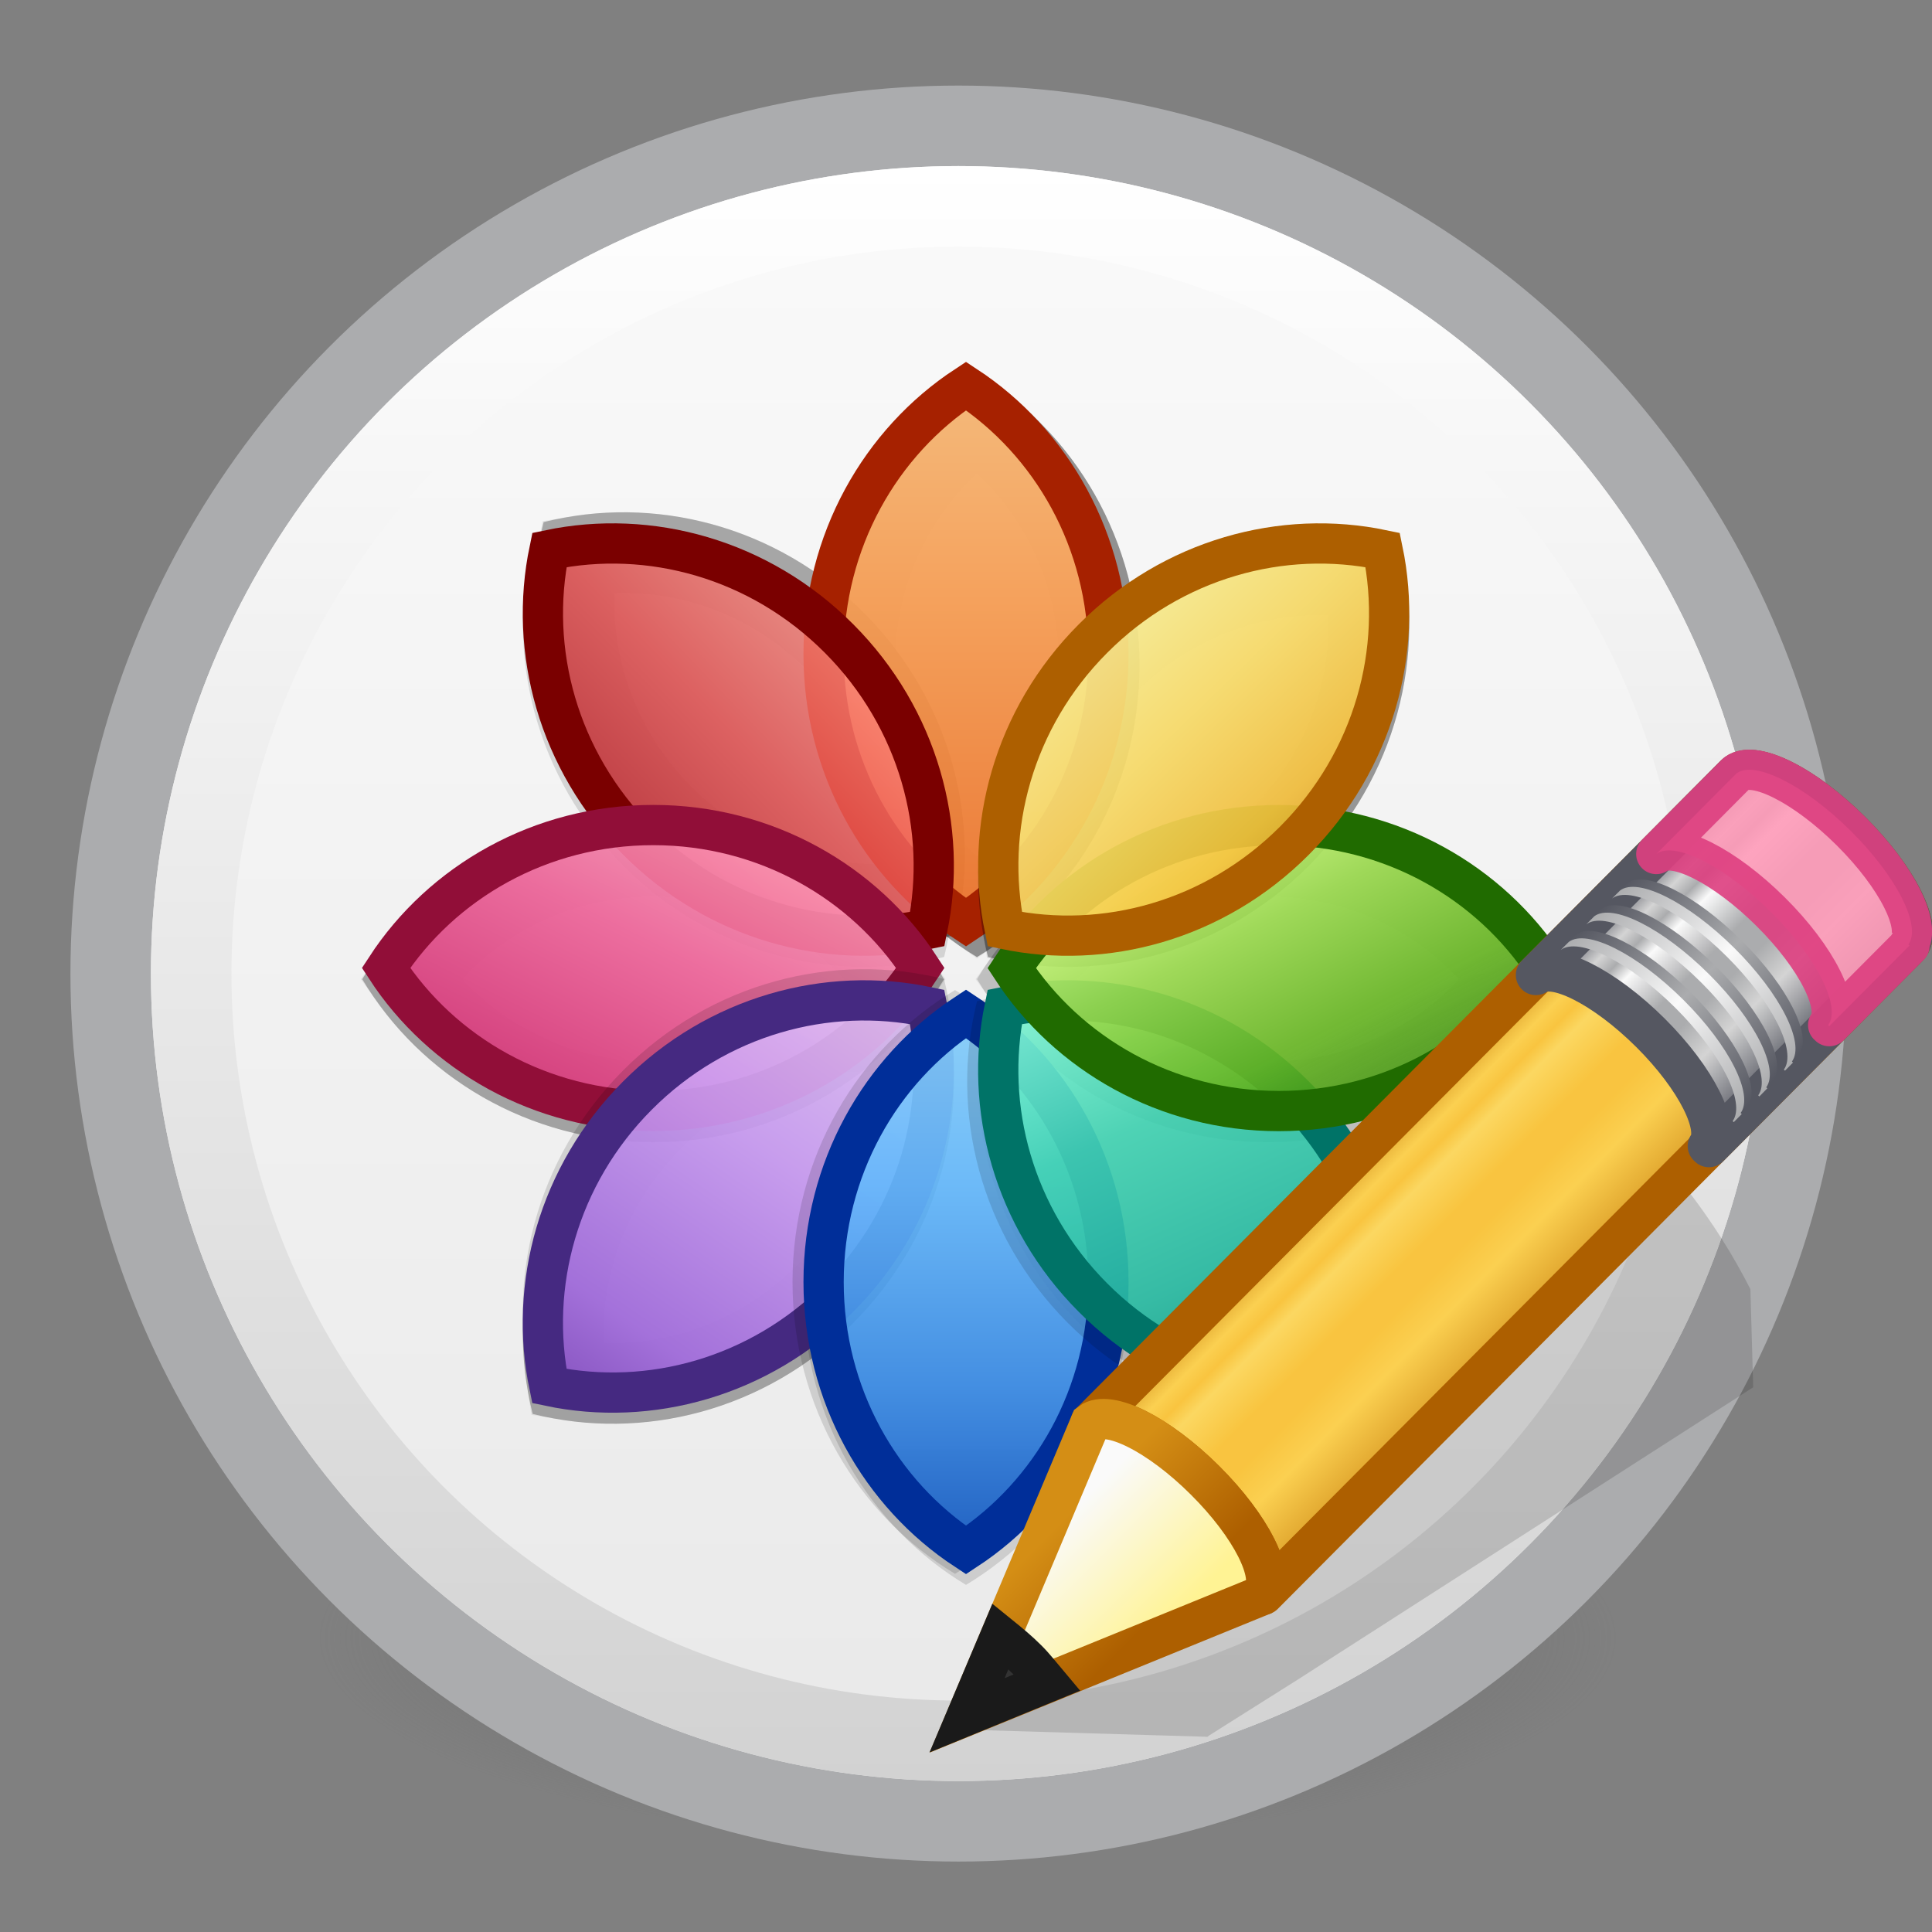 <svg width="24" height="24" viewBox="0 0 24 24" fill="none" xmlns="http://www.w3.org/2000/svg">
<rect x="0" y="0" width="24" height="24" fill="#808080" stroke="none"/>
<g clip-path="url(#clip0)">
<path d="M20.107 20.348C20.107 20.68 19.898 21.009 19.492 21.315C19.086 21.622 18.49 21.9 17.74 22.135C16.989 22.369 16.098 22.555 15.117 22.682C14.136 22.809 13.084 22.875 12.022 22.875C10.96 22.875 9.909 22.809 8.928 22.682C7.947 22.555 7.056 22.369 6.305 22.135C5.554 21.9 4.959 21.622 4.552 21.315C4.146 21.009 3.937 20.68 3.938 20.348C3.937 20.017 4.146 19.688 4.552 19.381C4.959 19.075 5.554 18.797 6.305 18.562C7.056 18.327 7.947 18.141 8.928 18.014C9.909 17.887 10.96 17.822 12.022 17.822C13.084 17.822 14.136 17.887 15.117 18.014C16.098 18.141 16.989 18.327 17.74 18.562C18.49 18.797 19.086 19.075 19.492 19.381C19.898 19.688 20.107 20.017 20.107 20.348Z" fill="url(#paint0_radial)"/>
<circle cx="11.906" cy="12.094" r="10.531" fill="url(#paint1_linear)" stroke="#ABACAE"/>
<circle cx="11.906" cy="12.094" r="9.531" stroke="url(#paint2_linear)"/>
<path fill-rule="evenodd" clip-rule="evenodd" d="M12.136 4.637C13.343 5.361 14.155 6.714 14.155 8.263C14.155 9.811 13.343 11.165 12.136 11.889C10.93 11.165 10.117 9.811 10.117 8.263C10.117 6.714 10.93 5.361 12.136 4.637Z" fill="black" fill-opacity="0.13"/>
<path fill-rule="evenodd" clip-rule="evenodd" d="M6.617 6.76C7.981 6.416 9.509 6.797 10.6 7.892C11.692 8.987 12.071 10.52 11.728 11.888C10.364 12.232 8.836 11.851 7.745 10.757C6.654 9.662 6.275 8.128 6.617 6.76Z" fill="black" fill-opacity="0.13"/>
<path fill-rule="evenodd" clip-rule="evenodd" d="M6.617 17.564C6.274 16.196 6.654 14.663 7.745 13.568C8.836 12.473 10.364 12.092 11.728 12.436C12.07 13.804 11.691 15.338 10.6 16.433C9.509 17.527 7.981 17.908 6.617 17.564Z" fill="black" fill-opacity="0.15"/>
<path fill-rule="evenodd" clip-rule="evenodd" d="M6.617 17.564C6.274 16.196 6.654 14.663 7.745 13.568C8.836 12.473 10.364 12.092 11.728 12.436C12.07 13.804 11.691 15.338 10.6 16.433C9.509 17.527 7.981 17.908 6.617 17.564Z" fill="black" fill-opacity="0.15"/>
<path d="M10.247 16.078C9.362 16.967 8.155 17.32 7.039 17.14C6.86 16.021 7.212 14.81 8.098 13.922C8.983 13.033 10.19 12.68 11.305 12.86C11.485 13.98 11.133 15.19 10.247 16.078Z" stroke="black" stroke-opacity="0.07"/>
<path fill-rule="evenodd" clip-rule="evenodd" d="M12 19.688C10.794 18.963 9.981 17.61 9.981 16.062C9.981 14.513 10.794 13.16 12 12.436C13.207 13.16 14.019 14.513 14.019 16.062C14.019 17.61 13.207 18.963 12 19.688Z" fill="black" fill-opacity="0.13"/>
<path fill-rule="evenodd" clip-rule="evenodd" d="M17.384 17.564C16.02 17.908 14.492 17.528 13.401 16.433C12.309 15.338 11.93 13.805 12.273 12.437C13.637 12.093 15.165 12.473 16.256 13.568C17.347 14.663 17.726 16.196 17.384 17.564Z" fill="black" fill-opacity="0.13"/>
<path fill-rule="evenodd" clip-rule="evenodd" d="M4.5 12.164C5.222 10.953 6.57 10.138 8.114 10.138C9.657 10.138 11.006 10.953 11.727 12.164C11.006 13.374 9.657 14.189 8.114 14.189C6.57 14.189 5.222 13.374 4.5 12.164Z" fill="black" fill-opacity="0.15"/>
<path fill-rule="evenodd" clip-rule="evenodd" d="M4.5 12.164C5.222 10.953 6.57 10.138 8.114 10.138C9.657 10.138 11.006 10.953 11.727 12.164C11.006 13.374 9.657 14.189 8.114 14.189C6.57 14.189 5.222 13.374 4.5 12.164Z" fill="black" fill-opacity="0.15"/>
<path d="M8.114 13.689C6.862 13.689 5.76 13.083 5.098 12.164C5.76 11.244 6.862 10.638 8.114 10.638C9.365 10.638 10.468 11.244 11.13 12.164C10.468 13.083 9.365 13.689 8.114 13.689Z" stroke="black" stroke-opacity="0.07"/>
<path fill-rule="evenodd" clip-rule="evenodd" d="M19.365 12.163C18.643 13.374 17.294 14.189 15.751 14.189C14.208 14.189 12.859 13.374 12.137 12.163C12.859 10.952 14.208 10.137 15.751 10.137C17.294 10.137 18.643 10.952 19.365 12.163Z" fill="black" fill-opacity="0.15"/>
<path d="M15.751 10.637C17.003 10.637 18.105 11.243 18.767 12.163C18.105 13.083 17.003 13.689 15.751 13.689C14.499 13.689 13.397 13.083 12.735 12.163C13.397 11.243 14.499 10.637 15.751 10.637Z" stroke="black" stroke-opacity="0.07"/>
<path fill-rule="evenodd" clip-rule="evenodd" d="M17.384 6.76C17.727 8.129 17.348 9.662 16.256 10.757C15.165 11.852 13.637 12.232 12.273 11.888C11.931 10.52 12.31 8.987 13.401 7.892C14.492 6.797 16.02 6.417 17.384 6.76Z" fill="black" fill-opacity="0.13"/>
<path fill-rule="evenodd" clip-rule="evenodd" d="M6.753 6.486C8.116 6.142 9.645 6.523 10.736 7.618C11.827 8.713 12.206 10.246 11.863 11.614C10.5 11.958 8.972 11.578 7.88 10.483C6.789 9.388 6.41 7.854 6.753 6.486Z" fill="black" fill-opacity="0.15"/>
<path fill-rule="evenodd" clip-rule="evenodd" d="M6.753 6.486C8.116 6.142 9.645 6.523 10.736 7.618C11.827 8.713 12.206 10.246 11.863 11.614C10.5 11.958 8.972 11.578 7.88 10.483C6.789 9.388 6.41 7.854 6.753 6.486Z" fill="black" fill-opacity="0.15"/>
<path d="M8.233 10.129C7.348 9.24 6.996 8.03 7.175 6.91C8.291 6.73 9.497 7.083 10.383 7.972C11.268 8.86 11.62 10.071 11.441 11.19C10.325 11.37 9.119 11.017 8.233 10.129Z" stroke="black" stroke-opacity="0.07"/>
<path fill-rule="evenodd" clip-rule="evenodd" d="M12.136 4.637C13.343 5.361 14.155 6.714 14.155 8.263C14.155 9.811 13.343 11.165 12.136 11.889C10.93 11.165 10.117 9.811 10.117 8.263C10.117 6.714 10.93 5.361 12.136 4.637Z" fill="black" fill-opacity="0.15"/>
<path fill-rule="evenodd" clip-rule="evenodd" d="M12.136 4.637C13.343 5.361 14.155 6.714 14.155 8.263C14.155 9.811 13.343 11.165 12.136 11.889C10.93 11.165 10.117 9.811 10.117 8.263C10.117 6.714 10.93 5.361 12.136 4.637Z" fill="black" fill-opacity="0.15"/>
<path d="M10.617 8.263C10.617 7.006 11.221 5.9 12.136 5.236C13.051 5.9 13.655 7.006 13.655 8.263C13.655 9.52 13.051 10.625 12.136 11.29C11.221 10.625 10.617 9.52 10.617 8.263Z" stroke="black" stroke-opacity="0.07"/>
<path d="M10.231 8.126C10.231 6.722 10.939 5.492 12 4.795C13.061 5.492 13.769 6.722 13.769 8.126C13.769 9.53 13.061 10.76 12 11.457C10.939 10.76 10.231 9.53 10.231 8.126Z" fill="url(#paint3_linear)" fill-opacity="0.9" stroke="#A62100" stroke-width="0.5"/>
<path d="M7.92 10.443C6.931 9.45 6.565 8.078 6.825 6.832C8.066 6.572 9.434 6.939 10.423 7.932C11.412 8.924 11.778 10.297 11.519 11.542C10.277 11.803 8.91 11.435 7.92 10.443Z" fill="url(#paint4_linear)" fill-opacity="0.8" stroke="#7A0000" stroke-width="0.5"/>
<path d="M8.114 13.8C6.715 13.8 5.489 13.09 4.795 12.024C5.489 10.959 6.715 10.249 8.114 10.249C9.512 10.249 10.739 10.959 11.433 12.024C10.739 13.09 9.512 13.8 8.114 13.8Z" fill="url(#paint5_linear)" fill-opacity="0.9" stroke="#910E38" stroke-width="0.5"/>
<path fill-rule="evenodd" clip-rule="evenodd" d="M6.616 17.29C6.273 15.922 6.652 14.389 7.744 13.294C8.835 12.199 10.363 11.819 11.727 12.162C12.069 13.531 11.69 15.064 10.599 16.159C9.508 17.254 7.98 17.634 6.616 17.29Z" fill="black" fill-opacity="0.13"/>
<path d="M10.422 16.119C9.433 17.111 8.066 17.479 6.824 17.218C6.565 15.973 6.931 14.6 7.92 13.608C8.909 12.615 10.277 12.248 11.518 12.508C11.778 13.754 11.412 15.126 10.422 16.119Z" fill="url(#paint6_linear)" fill-opacity="0.9" stroke="#452981" stroke-width="0.5"/>
<path fill-rule="evenodd" clip-rule="evenodd" d="M11.864 19.551C10.657 18.826 9.845 17.473 9.845 15.925C9.845 14.376 10.657 13.023 11.864 12.299C13.07 13.023 13.883 14.376 13.883 15.925C13.883 17.473 13.07 18.826 11.864 19.551Z" fill="black" fill-opacity="0.13"/>
<path d="M13.769 15.925C13.769 17.329 13.061 18.559 12 19.255C10.939 18.559 10.231 17.329 10.231 15.925C10.231 14.521 10.939 13.29 12 12.594C13.061 13.29 13.769 14.521 13.769 15.925Z" fill="url(#paint7_linear)" fill-opacity="0.9" stroke="#002E99" stroke-width="0.5"/>
<path fill-rule="evenodd" clip-rule="evenodd" d="M17.247 17.564C15.884 17.908 14.355 17.528 13.264 16.433C12.173 15.338 11.794 13.805 12.137 12.437C13.5 12.093 15.028 12.473 16.119 13.568C17.211 14.663 17.59 16.196 17.247 17.564Z" fill="black" fill-opacity="0.13"/>
<path fill-rule="evenodd" clip-rule="evenodd" d="M17.384 6.76C17.727 8.129 17.348 9.662 16.256 10.757C15.165 11.852 13.637 12.232 12.273 11.888C11.931 10.52 12.31 8.987 13.401 7.892C14.492 6.797 16.02 6.417 17.384 6.76Z" fill="black" fill-opacity="0.13"/>
<path d="M16.079 13.608C17.069 14.601 17.435 15.973 17.175 17.218C15.934 17.479 14.566 17.111 13.577 16.119C12.588 15.126 12.222 13.754 12.481 12.508C13.723 12.248 15.09 12.616 16.079 13.608Z" fill="url(#paint8_linear)" fill-opacity="0.9" stroke="#007367" stroke-width="0.5"/>
<path fill-rule="evenodd" clip-rule="evenodd" d="M17.384 6.76C17.727 8.129 17.348 9.662 16.256 10.757C15.165 11.852 13.637 12.232 12.273 11.888C11.931 10.52 12.31 8.987 13.401 7.892C14.492 6.797 16.02 6.417 17.384 6.76Z" fill="black" fill-opacity="0.13"/>
<path d="M13.754 8.246C14.639 7.358 15.846 7.004 16.962 7.184C17.141 8.304 16.789 9.514 15.903 10.403C15.018 11.291 13.812 11.644 12.696 11.464C12.516 10.345 12.868 9.134 13.754 8.246Z" stroke="black" stroke-opacity="0.07"/>
<path d="M15.886 10.25C17.285 10.25 18.511 10.961 19.205 12.026C18.511 13.091 17.285 13.802 15.886 13.802C14.488 13.802 13.261 13.091 12.567 12.026C13.261 10.961 14.488 10.25 15.886 10.25Z" fill="url(#paint9_linear)" fill-opacity="0.9" stroke="#206B00" stroke-width="0.5"/>
<path d="M13.578 7.932C14.567 6.939 15.934 6.572 17.176 6.832C17.435 8.078 17.069 9.45 16.08 10.443C15.091 11.435 13.723 11.803 12.482 11.542C12.222 10.297 12.588 8.924 13.578 7.932Z" fill="url(#paint10_linear)" fill-opacity="0.9" stroke="#AD5F00" stroke-width="0.5"/>
<path opacity="0.15" fill-rule="evenodd" clip-rule="evenodd" d="M20.197 14.092C20.164 14.093 20.137 14.108 20.115 14.122L14.221 17.878L13.131 18.569L13.102 18.581L11.812 21.481L15 21.575L15.023 21.557L16.119 20.866L21.779 17.233L21.744 16.014C21.644 15.818 21.525 15.604 21.387 15.387C20.993 14.769 20.574 14.281 20.314 14.128C20.271 14.102 20.23 14.092 20.197 14.092V14.092Z" fill="#0C0C0C"/>
<path d="M13.547 17.671C13.77 17.504 14.395 17.818 14.97 18.39C15.544 18.961 15.846 19.571 15.682 19.796C15.682 19.797 15.697 19.809 15.696 19.81L23.701 11.766C23.904 11.562 23.588 10.916 22.995 10.326C22.402 9.736 21.755 9.423 21.552 9.627L13.547 17.671Z" fill="url(#paint11_linear)"/>
<path opacity="0.6" d="M13.547 17.671C13.77 17.504 14.395 17.818 14.97 18.39C15.544 18.961 15.846 19.571 15.682 19.796C15.682 19.797 15.697 19.809 15.696 19.81L21.209 14.27L21.228 14.25C21.229 14.249 21.214 14.238 21.215 14.237C21.378 14.011 21.076 13.401 20.503 12.83C19.928 12.258 19.302 11.944 19.079 12.112L19.059 12.132L13.547 17.671H13.547L13.547 17.671Z" fill="#F9C440"/>
<path d="M13.547 17.671C13.77 17.504 14.395 17.818 14.97 18.39C15.544 18.961 15.846 19.571 15.682 19.796C15.682 19.797 15.697 19.809 15.696 19.81L23.701 11.766C23.904 11.562 23.588 10.916 22.995 10.326C22.402 9.736 21.755 9.423 21.552 9.627L13.547 17.671V17.671Z" stroke="#AD5F00" stroke-width="0.5" stroke-linejoin="round"/>
<path d="M21.709 9.565C21.643 9.569 21.59 9.589 21.552 9.627L19.08 12.112C19.303 11.945 19.928 12.258 20.503 12.83C21.076 13.401 21.378 14.012 21.215 14.237C21.214 14.238 21.229 14.249 21.229 14.25L23.7 11.766C23.904 11.561 23.588 10.916 22.995 10.326C22.513 9.846 21.995 9.55 21.709 9.565Z" fill="url(#paint12_linear)" stroke="#555761" stroke-width="0.5" stroke-linejoin="round"/>
<path opacity="0.9" d="M20.575 10.609C20.798 10.442 21.423 10.756 21.998 11.328C22.572 11.898 22.874 12.509 22.71 12.734C22.71 12.735 22.724 12.747 22.724 12.747L23.701 11.766L23.721 11.746C23.721 11.745 23.706 11.733 23.707 11.732C23.871 11.507 23.569 10.897 22.995 10.326C22.42 9.754 21.794 9.44 21.572 9.607L21.552 9.627L20.575 10.609H20.575Z" fill="#FE9AB8" stroke="#DE3E80" stroke-width="0.5" stroke-linejoin="round"/>
<path d="M19.48 11.71C19.703 11.542 20.328 11.856 20.903 12.428C21.477 12.999 21.779 13.609 21.615 13.835C21.615 13.835 21.629 13.847 21.629 13.848L21.728 13.748C21.729 13.747 21.714 13.735 21.715 13.734C21.878 13.509 21.576 12.899 21.003 12.328C20.428 11.756 19.802 11.442 19.579 11.609L19.48 11.71V11.71V11.71Z" fill="url(#paint13_linear)"/>
<path d="M19.388 11.801C19.611 11.634 20.237 11.948 20.812 12.52C21.385 13.091 21.687 13.701 21.524 13.926C21.523 13.927 21.538 13.939 21.537 13.94L21.637 13.839C21.637 13.839 21.623 13.827 21.623 13.826C21.787 13.601 21.485 12.99 20.911 12.42C20.336 11.848 19.711 11.534 19.488 11.701L19.388 11.801V11.801H19.388Z" fill="url(#paint14_linear)"/>
<path d="M19.797 11.39C20.02 11.223 20.646 11.537 21.221 12.109C21.794 12.68 22.096 13.29 21.933 13.515C21.932 13.516 21.947 13.528 21.946 13.529L22.046 13.429C22.046 13.428 22.032 13.416 22.032 13.415C22.196 13.19 21.894 12.579 21.32 12.009C20.745 11.437 20.12 11.123 19.897 11.29L19.797 11.39H19.797Z" fill="url(#paint15_linear)"/>
<path d="M19.706 11.482C19.929 11.315 20.554 11.629 21.129 12.201C21.703 12.771 22.005 13.382 21.841 13.607C21.841 13.608 21.855 13.62 21.855 13.621L21.954 13.52C21.955 13.52 21.94 13.508 21.941 13.507C22.105 13.282 21.802 12.671 21.229 12.101C20.654 11.529 20.029 11.215 19.805 11.382L19.706 11.482L19.706 11.482Z" fill="url(#paint16_linear)"/>
<path d="M20.116 11.07C20.339 10.903 20.965 11.216 21.54 11.789C22.113 12.359 22.415 12.97 22.252 13.195C22.251 13.196 22.266 13.207 22.265 13.208L22.365 13.108C22.365 13.107 22.351 13.095 22.351 13.095C22.515 12.87 22.213 12.259 21.639 11.688C21.064 11.116 20.439 10.802 20.216 10.97L20.116 11.07Z" fill="url(#paint17_linear)"/>
<path d="M20.025 11.162C20.248 10.994 20.873 11.308 21.448 11.88C22.022 12.451 22.324 13.062 22.16 13.287C22.16 13.287 22.174 13.299 22.174 13.3L22.273 13.2C22.274 13.199 22.259 13.187 22.26 13.187C22.424 12.961 22.121 12.351 21.548 11.78C20.973 11.208 20.347 10.894 20.125 11.062L20.025 11.162H20.025Z" fill="url(#paint18_linear)"/>
<path fill-rule="evenodd" clip-rule="evenodd" d="M12.013 21.312L15.654 19.827L15.685 19.796C15.849 19.571 15.543 18.96 14.969 18.389C14.395 17.817 13.77 17.505 13.547 17.673L12.013 21.312H12.013Z" fill="url(#paint19_linear)" stroke="url(#paint20_linear)" stroke-width="0.5"/>
<path fill-rule="evenodd" clip-rule="evenodd" d="M12.428 20.326L12.013 21.308L13.006 20.901C12.926 20.806 12.853 20.709 12.757 20.614C12.647 20.504 12.539 20.416 12.428 20.326Z" fill="#333333" stroke="#1A1A1A" stroke-width="0.5"/>
</g>
<defs>
<radialGradient id="paint0_radial" cx="0" cy="0" r="1" gradientUnits="userSpaceOnUse" gradientTransform="translate(12.022 20.348) scale(8.085 2.526)">
<stop stop-color="#3D3D3D"/>
<stop offset="0.5" stop-color="#686868" stop-opacity="0.498"/>
<stop offset="1" stop-color="#686868" stop-opacity="0"/>
</radialGradient>
<linearGradient id="paint1_linear" x1="12" y1="22.125" x2="12" y2="2.062" gradientUnits="userSpaceOnUse">
<stop stop-color="#E9E9E9"/>
<stop offset="1" stop-color="#FAFAFA"/>
</linearGradient>
<linearGradient id="paint2_linear" x1="12" y1="22.125" x2="12" y2="2.062" gradientUnits="userSpaceOnUse">
<stop stop-color="#D2D2D2"/>
<stop offset="1" stop-color="white"/>
</linearGradient>
<linearGradient id="paint3_linear" x1="12" y1="4.5" x2="12" y2="14.531" gradientUnits="userSpaceOnUse">
<stop stop-color="#FFC27D"/>
<stop offset="0.307" stop-color="#FFA154"/>
<stop offset="0.708" stop-color="#F37329"/>
<stop offset="1" stop-color="#F37329"/>
</linearGradient>
<linearGradient id="paint4_linear" x1="10.781" y1="8.062" x2="6.67" y2="12.014" gradientUnits="userSpaceOnUse">
<stop stop-color="#FF8C82"/>
<stop offset="0.339" stop-color="#ED5353"/>
<stop offset="0.698" stop-color="#C6262E"/>
<stop offset="1" stop-color="#A10705"/>
</linearGradient>
<linearGradient id="paint5_linear" x1="9.375" y1="10.406" x2="7.031" y2="15.094" gradientUnits="userSpaceOnUse">
<stop stop-color="#FE9AB8"/>
<stop offset="0.328" stop-color="#F4679D"/>
<stop offset="0.693" stop-color="#DE3E80"/>
<stop offset="1" stop-color="#BC245D"/>
</linearGradient>
<linearGradient id="paint6_linear" x1="10.781" y1="12.188" x2="6.73" y2="18.08" gradientUnits="userSpaceOnUse">
<stop stop-color="#E4C6FA"/>
<stop offset="0.339" stop-color="#CD9EF7"/>
<stop offset="0.724" stop-color="#A56DE2"/>
<stop offset="1" stop-color="#7239B3"/>
</linearGradient>
<linearGradient id="paint7_linear" x1="12" y1="12.421" x2="12" y2="19.55" gradientUnits="userSpaceOnUse">
<stop stop-color="#8CD5FF"/>
<stop offset="0.328" stop-color="#64BAFF"/>
<stop offset="0.682" stop-color="#3689E6"/>
<stop offset="1" stop-color="#0D52BF"/>
</linearGradient>
<linearGradient id="paint8_linear" x1="13.031" y1="12.281" x2="15.393" y2="17.523" gradientUnits="userSpaceOnUse">
<stop stop-color="#89FFDD"/>
<stop offset="0.349" stop-color="#43D6B5"/>
<stop offset="0.703" stop-color="#28BCA3"/>
<stop offset="1" stop-color="#0E9A83"/>
</linearGradient>
<linearGradient id="paint9_linear" x1="14.25" y1="10.688" x2="16.125" y2="14.344" gradientUnits="userSpaceOnUse">
<stop stop-color="#D1FF82"/>
<stop offset="0.328" stop-color="#9BDB4D"/>
<stop offset="0.708" stop-color="#68B723"/>
<stop offset="1" stop-color="#3A9104" stop-opacity="0.9"/>
</linearGradient>
<linearGradient id="paint10_linear" x1="13.875" y1="7.406" x2="17.145" y2="10.792" gradientUnits="userSpaceOnUse">
<stop offset="0.062" stop-color="#FFF394"/>
<stop offset="0.365" stop-color="#FFE16B"/>
<stop offset="0.693" stop-color="#F9C440"/>
<stop offset="1" stop-color="#D48E15"/>
</linearGradient>
<linearGradient id="paint11_linear" x1="17.625" y1="13.578" x2="19.775" y2="15.717" gradientUnits="userSpaceOnUse">
<stop stop-color="#AD5F00"/>
<stop offset="0.135" stop-color="#FFE16B"/>
<stop offset="0.202" stop-color="#F9C440"/>
<stop offset="0.27" stop-color="#FFF394"/>
<stop offset="0.447" stop-color="#F9C440"/>
<stop offset="0.571" stop-color="#F9C440"/>
<stop offset="0.72" stop-color="#FFE16B"/>
<stop offset="1" stop-color="#AD5F00"/>
</linearGradient>
<linearGradient id="paint12_linear" x1="17.625" y1="13.578" x2="19.775" y2="15.717" gradientUnits="userSpaceOnUse">
<stop stop-color="#555761"/>
<stop offset="0.135" stop-color="#D4D4D4"/>
<stop offset="0.202" stop-color="#ABACAE"/>
<stop offset="0.27" stop-color="#FAFAFA"/>
<stop offset="0.447" stop-color="#ABACAE"/>
<stop offset="0.571" stop-color="#ABACAE"/>
<stop offset="0.72" stop-color="#D4D4D4"/>
<stop offset="1" stop-color="#555761"/>
</linearGradient>
<linearGradient id="paint13_linear" x1="19.693" y1="11.459" x2="21.846" y2="13.602" gradientUnits="userSpaceOnUse">
<stop stop-color="#555761"/>
<stop offset="0.5" stop-color="#ABACAE"/>
<stop offset="1" stop-color="#555761"/>
</linearGradient>
<linearGradient id="paint14_linear" x1="19.602" y1="11.551" x2="21.755" y2="13.694" gradientUnits="userSpaceOnUse">
<stop stop-color="#ABACAE"/>
<stop offset="0.5" stop-color="#FAFAFA"/>
<stop offset="1" stop-color="#ABACAE"/>
</linearGradient>
<linearGradient id="paint15_linear" x1="20.011" y1="11.14" x2="22.164" y2="13.283" gradientUnits="userSpaceOnUse">
<stop stop-color="#555761"/>
<stop offset="0.5" stop-color="#ABACAE"/>
<stop offset="1" stop-color="#555761"/>
</linearGradient>
<linearGradient id="paint16_linear" x1="19.919" y1="11.232" x2="22.073" y2="13.375" gradientUnits="userSpaceOnUse">
<stop stop-color="#ABACAE"/>
<stop offset="0.5" stop-color="#FAFAFA"/>
<stop offset="1" stop-color="#ABACAE"/>
</linearGradient>
<linearGradient id="paint17_linear" x1="20.329" y1="10.82" x2="22.483" y2="12.963" gradientUnits="userSpaceOnUse">
<stop stop-color="#555761"/>
<stop offset="0.5" stop-color="#ABACAE"/>
<stop offset="1" stop-color="#555761"/>
</linearGradient>
<linearGradient id="paint18_linear" x1="20.238" y1="10.912" x2="22.392" y2="13.054" gradientUnits="userSpaceOnUse">
<stop stop-color="#ABACAE"/>
<stop offset="0.5" stop-color="#FAFAFA"/>
<stop offset="1" stop-color="#ABACAE"/>
</linearGradient>
<linearGradient id="paint19_linear" x1="14.609" y1="20.064" x2="13.308" y2="18.77" gradientUnits="userSpaceOnUse">
<stop stop-color="#FFF394"/>
<stop offset="1" stop-color="#FAFAFA"/>
</linearGradient>
<linearGradient id="paint20_linear" x1="12.85" y1="19.234" x2="14.019" y2="20.409" gradientUnits="userSpaceOnUse">
<stop stop-color="#D48E15"/>
<stop offset="1" stop-color="#AD5F00"/>
</linearGradient>
<clipPath id="clip0">
<rect width="24" height="24" fill="white"/>
</clipPath>
</defs>
</svg>
